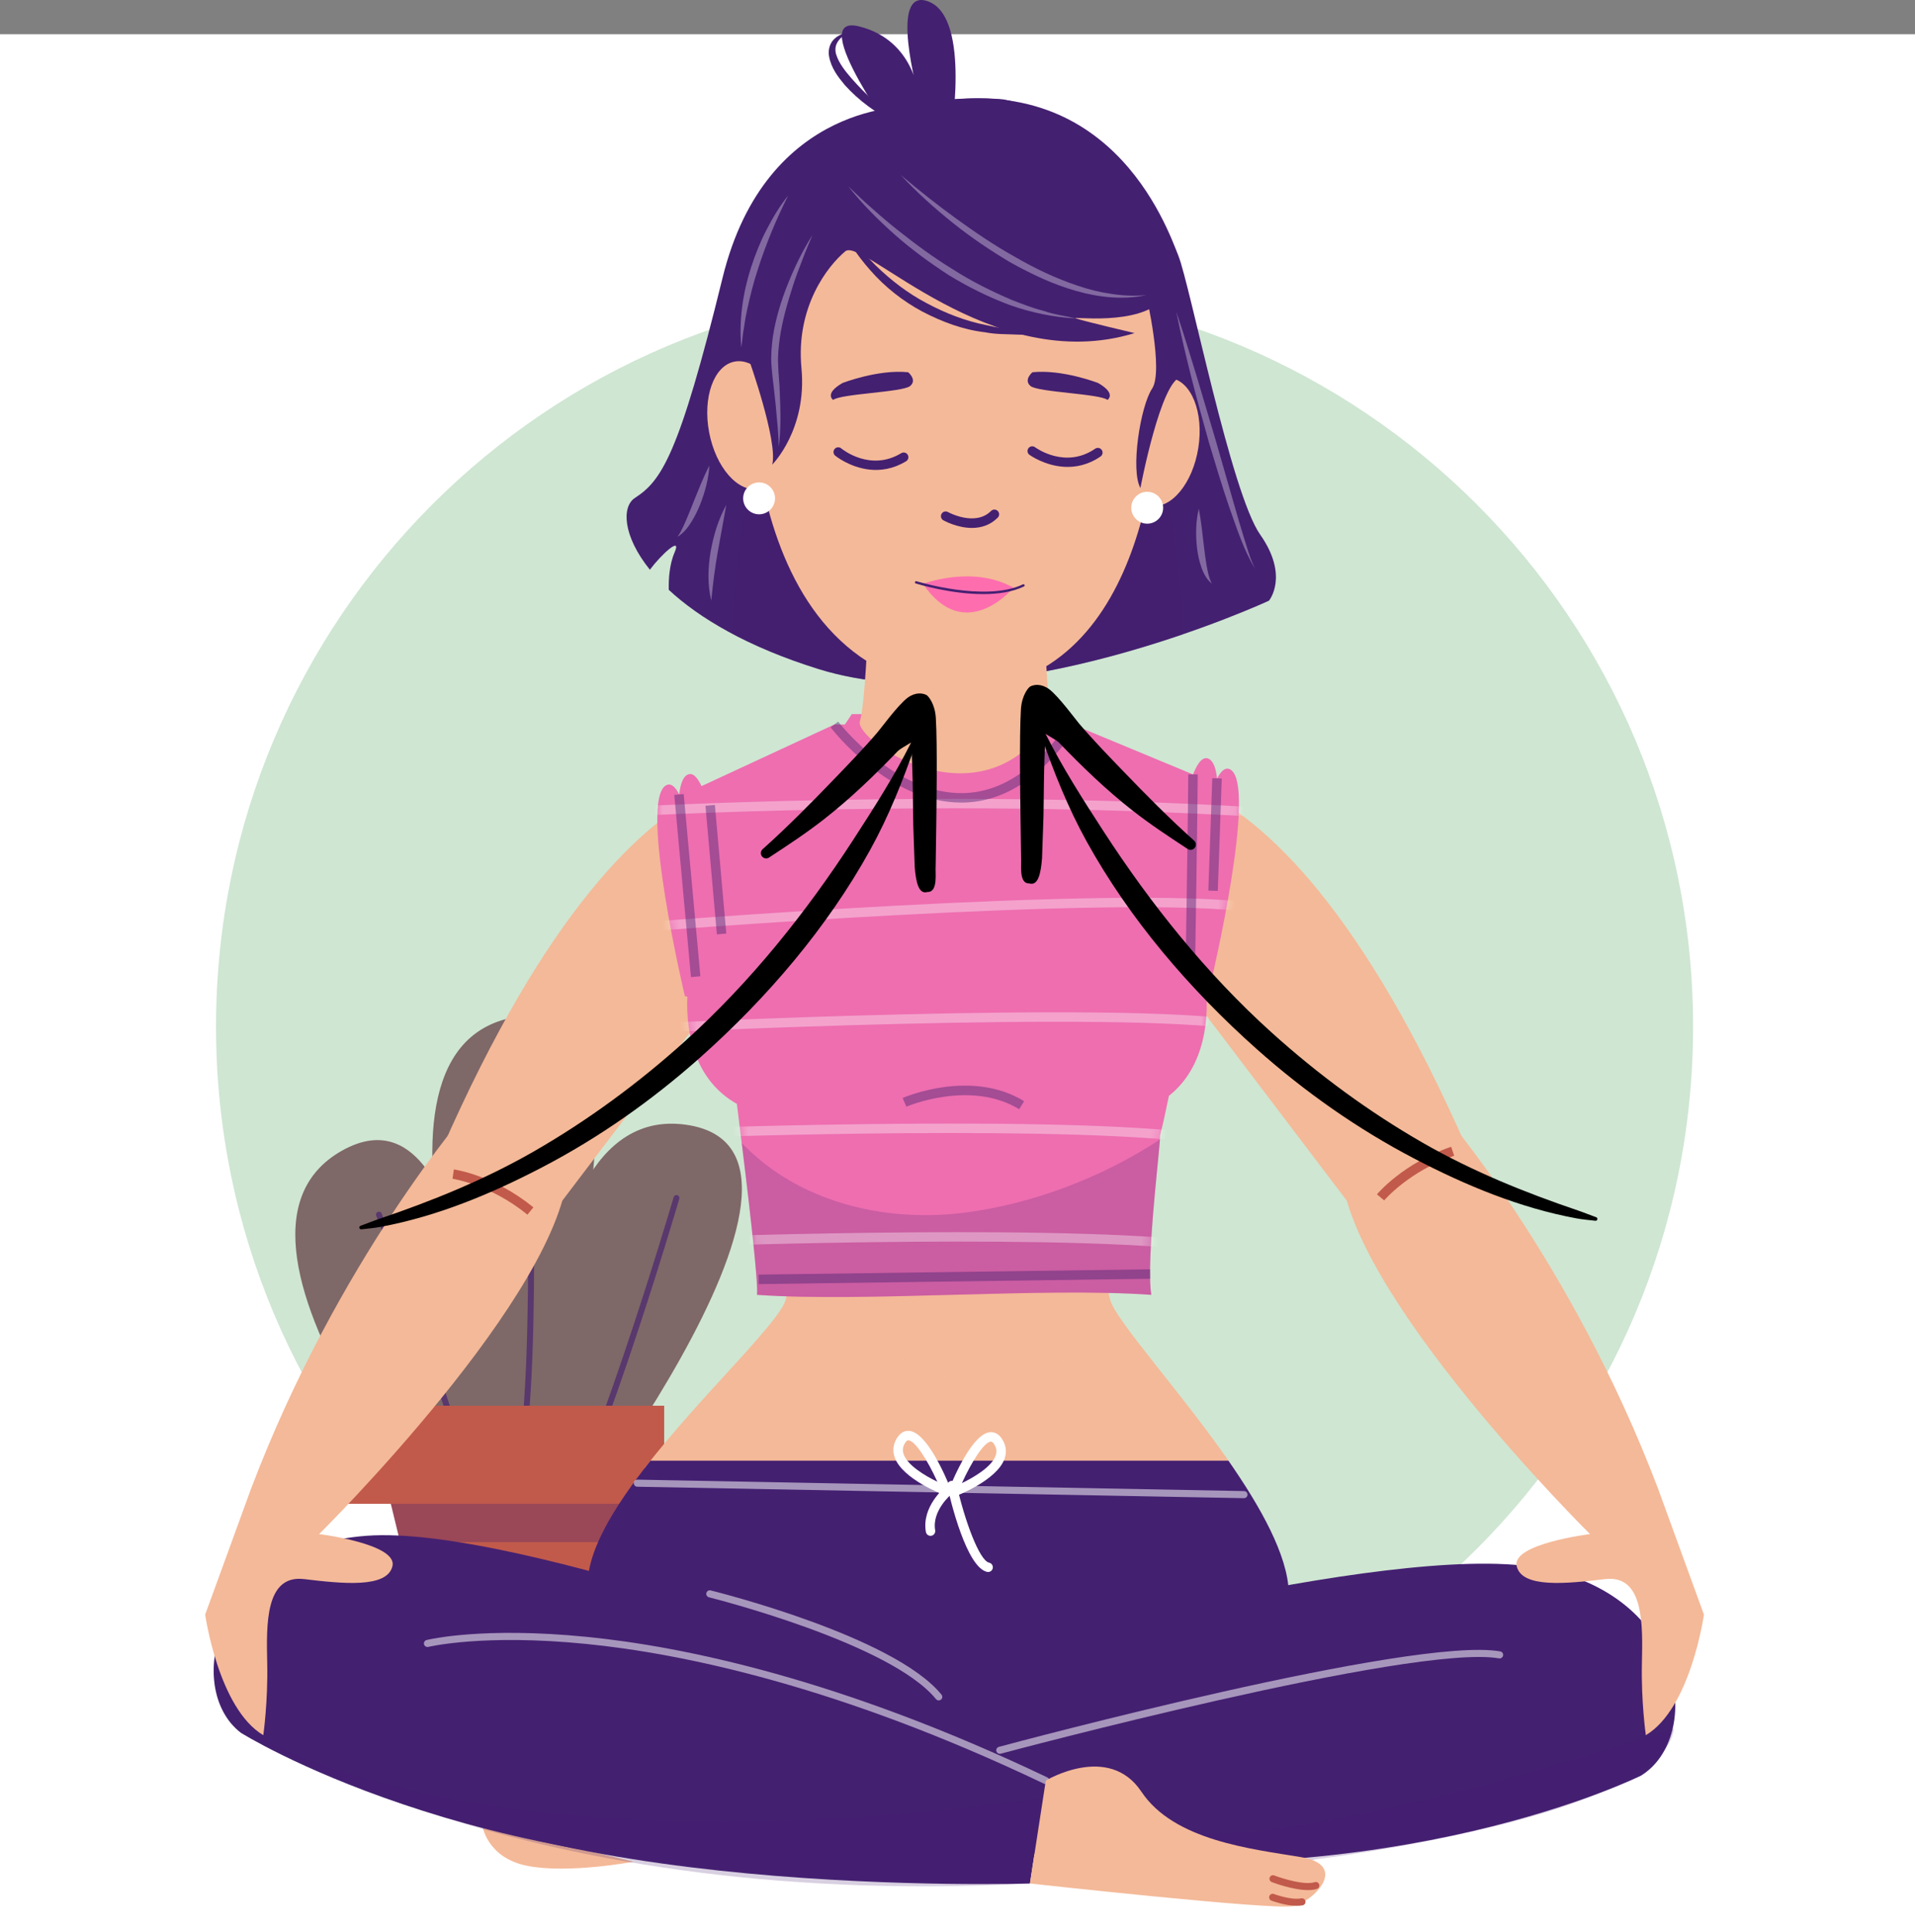 <svg width="224" height="226" viewBox="0 0 224 226" fill="none" xmlns="http://www.w3.org/2000/svg">
<rect x="0" y="0" width="224" height="226" fill="#808080" stroke="none"/>
<path d="M0 4H224V226H0V4Z" fill="white"/>
<path opacity="0.19" d="M111.656 206.464C159.367 206.464 198.043 167.787 198.043 120.077C198.043 72.367 159.367 33.69 111.656 33.69C63.946 33.69 25.269 72.367 25.269 120.077C25.269 167.787 63.946 206.464 111.656 206.464Z" fill="#007C14"/>
<path d="M57.814 186.596C57.814 186.596 20.954 145.283 40.012 134.578C59.07 123.875 57.814 186.596 57.814 186.596Z" fill="#7F6868"/>
<g opacity="0.66">
<path d="M57.744 186.93C57.597 186.899 57.481 186.773 57.472 186.615C56.852 175.681 44.132 142.519 44.004 142.185C43.936 142.008 44.024 141.811 44.2 141.743C44.376 141.677 44.574 141.764 44.641 141.939C45.168 143.306 57.529 175.535 58.155 186.577C58.165 186.765 58.021 186.927 57.833 186.938C57.803 186.938 57.773 186.937 57.744 186.93Z" fill="#442071"/>
</g>
<path d="M62.829 183.7C62.829 183.7 58.599 128.496 80.243 131.552C101.887 134.609 62.829 183.7 62.829 183.7Z" fill="#7F6868"/>
<g opacity="0.66">
<path d="M62.571 183.924C62.472 183.81 62.457 183.64 62.546 183.509C68.688 174.441 78.701 140.363 78.801 140.02C78.854 139.839 79.043 139.735 79.225 139.788C79.406 139.843 79.51 140.032 79.457 140.212C79.046 141.616 69.313 174.735 63.111 183.891C63.005 184.048 62.792 184.088 62.636 183.983C62.612 183.965 62.59 183.946 62.571 183.924Z" fill="#442071"/>
</g>
<path d="M60.279 173.976C60.279 173.976 38.577 123.04 60.059 118.997C81.541 114.954 60.279 173.976 60.279 173.976Z" fill="#7F6868"/>
<g opacity="0.66">
<path d="M60.106 174.27C59.975 174.194 59.907 174.037 59.949 173.885C62.861 163.326 61.422 127.838 61.407 127.48C61.4 127.291 61.546 127.133 61.735 127.125C61.924 127.118 62.082 127.264 62.09 127.452C62.151 128.915 63.548 163.406 60.608 174.066C60.558 174.249 60.37 174.355 60.188 174.305C60.159 174.296 60.132 174.285 60.106 174.27Z" fill="#442071"/>
</g>
<path d="M69.444 193.821H50.081L43.626 167.285H74.463L69.444 193.821Z" fill="#C15A4B"/>
<path opacity="0.31" d="M71.99 180.364L74.463 167.285H43.626L46.807 180.364H71.99Z" fill="#442071"/>
<path d="M77.691 164.416H40.398V175.891H77.691V164.416Z" fill="#C15A4B"/>
<path d="M54.835 129.799C54.835 129.799 39.505 147.372 29.364 174.133L37.329 179.432C37.329 179.432 65.948 151.095 66.462 136.504C66.462 136.504 58.956 125.331 54.835 129.799Z" fill="#F4B998"/>
<path d="M56.401 213.448C56.401 213.448 56.88 217.274 61.663 218.231C66.446 219.187 74.1 217.753 74.1 217.753L56.401 213.448Z" fill="#F4B998"/>
<path d="M80.425 189.096C80.425 189.096 96.958 196.212 107.74 209.827H117.084C117.084 209.827 131.101 188.478 142.242 186.002C142.242 186.002 138.289 166.818 112.412 167.746C112.412 167.746 84.38 164.033 80.425 189.096Z" fill="#442071"/>
<path d="M91.928 151.963C91.254 154.658 81.958 163.211 75.344 171.791H144.343C138.431 163.075 130.474 154.515 129.83 151.963C128.741 147.649 130.541 144.056 130.541 144.056H130.725C130.725 144.056 131.239 142.095 132.049 138.835C117.694 138.694 103.061 135.078 88.846 134.788C89.554 137.889 90.342 140.991 91.225 144.056C91.225 144.056 93.006 147.651 91.928 151.963Z" fill="#F4B998"/>
<path d="M76.089 170.843C71.763 176.3 68.352 181.854 68.781 186.001L113.062 194.144L139.889 189.531C139.889 189.531 150.75 186.189 150.746 186.172C150.594 181.874 147.474 176.286 143.689 170.842H76.089V170.843Z" fill="#442071"/>
<path d="M28.165 202.665C28.165 202.665 55.132 219.624 98.63 218.611C98.63 218.611 108.166 218.514 111.87 208.701C111.87 208.701 115.369 201.845 107.32 196.359C107.32 196.359 60.746 178.308 42.88 179.628C25.014 180.946 21.428 197.478 28.165 202.665Z" fill="#442071"/>
<path d="M191.973 207.67C191.973 207.67 163.353 221.955 120.182 216.774C120.182 216.774 110.705 215.762 108.055 205.643C108.055 205.643 105.297 198.486 113.884 193.799C113.884 193.799 162.127 180.31 179.763 183.336C197.399 186.364 199.223 203.156 191.973 207.67Z" fill="#442071"/>
<path d="M57.113 192.149C57.113 192.149 75.901 186.74 122.326 208.263L120.473 220.298C120.473 220.298 59.479 222.264 39.326 205.004C39.326 205.004 34.2 190.043 57.113 192.149Z" fill="#442071"/>
<path opacity="0.48" d="M112.484 162.766C112.484 163.752 111.884 164.551 111.144 164.551C110.405 164.551 109.805 163.752 109.805 162.766C109.805 161.78 110.405 160.981 111.144 160.981C111.885 160.981 112.484 161.78 112.484 162.766Z" fill="#F4B998"/>
<g opacity="0.53">
<path d="M109.806 198.885C109.686 198.885 109.566 198.833 109.484 198.733C104.108 192.133 83.14 186.875 82.929 186.823C82.707 186.767 82.571 186.542 82.626 186.321C82.682 186.1 82.901 185.966 83.127 186.018C84.001 186.235 104.578 191.397 110.127 198.208C110.272 198.386 110.245 198.647 110.068 198.792C109.99 198.854 109.897 198.885 109.806 198.885Z" fill="white"/>
</g>
<g opacity="0.53">
<path d="M122.326 208.677C122.266 208.677 122.205 208.665 122.149 208.638C98.007 197.122 79.681 193.385 68.559 192.277C56.539 191.077 50.165 192.609 50.101 192.625C49.873 192.673 49.653 192.543 49.6 192.321C49.544 192.099 49.68 191.874 49.903 191.82C50.166 191.755 56.485 190.241 68.642 191.453C79.829 192.567 98.256 196.323 122.505 207.889C122.712 207.989 122.799 208.236 122.701 208.442C122.63 208.59 122.481 208.677 122.326 208.677Z" fill="white"/>
</g>
<g opacity="0.53">
<path d="M116.948 205.132C116.765 205.132 116.597 205.01 116.547 204.826C116.488 204.605 116.62 204.377 116.839 204.317C118.811 203.787 165.25 191.36 175.484 193.152C175.709 193.19 175.861 193.405 175.82 193.631C175.782 193.854 175.569 194.005 175.341 193.967C165.28 192.228 117.536 204.987 117.056 205.118C117.018 205.128 116.983 205.132 116.948 205.132Z" fill="white"/>
</g>
<g opacity="0.53">
<path d="M145.51 175.23C145.508 175.23 145.504 175.23 145.502 175.23L74.54 173.891C74.312 173.886 74.129 173.697 74.134 173.468C74.138 173.24 74.292 173.07 74.556 173.062L145.518 174.401C145.746 174.406 145.929 174.595 145.924 174.824C145.921 175.05 145.736 175.23 145.51 175.23Z" fill="white"/>
</g>
<path d="M110.699 174.922C110.634 174.922 110.568 174.911 110.504 174.887C110.303 174.812 105.578 173.015 104.663 170.481C104.394 169.734 104.461 168.998 104.863 168.295C105.335 167.466 105.922 167.324 106.337 167.357C108.389 167.499 110.586 172.605 111.21 174.166C111.292 174.369 111.245 174.601 111.092 174.757C110.988 174.863 110.845 174.922 110.699 174.922ZM106.247 168.457C106.111 168.457 105.969 168.586 105.824 168.842C105.586 169.256 105.548 169.669 105.705 170.104C106.167 171.386 108.157 172.591 109.645 173.31C108.517 170.832 107.062 168.514 106.261 168.458C106.257 168.457 106.252 168.457 106.247 168.457Z" fill="white"/>
<path d="M111.068 174.912C110.915 174.756 110.869 174.524 110.95 174.321C111.574 172.76 113.771 167.654 115.824 167.512C116.238 167.479 116.826 167.621 117.298 168.45C117.7 169.152 117.768 169.888 117.497 170.636C116.582 173.171 111.857 174.969 111.657 175.042C111.593 175.066 111.528 175.077 111.462 175.077C111.317 175.078 111.173 175.021 111.068 174.912ZM115.901 168.615C115.099 168.671 113.645 170.989 112.517 173.467C114.005 172.749 115.996 171.544 116.458 170.263C116.615 169.828 116.577 169.415 116.339 169C116.193 168.744 116.051 168.615 115.914 168.615C115.91 168.614 115.904 168.614 115.901 168.615Z" fill="white"/>
<path d="M108.843 179.635C108.58 179.635 108.347 179.446 108.301 179.179C107.78 176.228 110.487 173.987 110.602 173.893C110.84 173.701 111.188 173.737 111.378 173.972C111.571 174.209 111.535 174.556 111.3 174.749C111.276 174.768 108.981 176.681 109.388 178.987C109.441 179.287 109.239 179.574 108.939 179.627C108.908 179.633 108.876 179.635 108.843 179.635Z" fill="white"/>
<path d="M115.582 183.866C115.545 183.866 115.505 183.862 115.467 183.854C113.05 183.336 111.166 175.451 110.813 173.875C110.747 173.577 110.934 173.282 111.232 173.215C111.533 173.151 111.825 173.336 111.892 173.634C112.835 177.839 114.558 182.53 115.698 182.773C115.997 182.837 116.187 183.131 116.122 183.428C116.067 183.689 115.838 183.866 115.582 183.866Z" fill="white"/>
<path opacity="0.21" d="M26.574 201.242C26.574 201.242 58.127 223.589 120.473 220.297L121.618 210.282C121.618 210.282 59.724 220.714 26.574 201.242Z" fill="#442071"/>
<path opacity="0.21" d="M153.841 217.469C153.841 217.469 194.641 212.601 195.8 202.169C195.8 202.169 148.741 217.932 135.528 213.76C135.528 213.76 148.51 219.555 153.841 217.469Z" fill="#442071"/>
<path d="M122.326 208.263C122.326 208.263 129.682 203.818 133.508 209.558C137.335 215.297 146.423 216.254 152.164 217.211C157.903 218.167 153.599 222.473 151.207 222.95C148.815 223.429 120.473 220.297 120.473 220.297L122.326 208.263Z" fill="#F4B998"/>
<path d="M153.002 221.071C151.224 221.071 148.877 220.178 148.757 220.131C148.544 220.049 148.438 219.81 148.52 219.596C148.601 219.383 148.838 219.274 149.055 219.358C149.969 219.709 152.594 220.532 153.782 220.143C153.999 220.066 154.233 220.188 154.305 220.405C154.377 220.623 154.26 220.856 154.042 220.928C153.741 221.03 153.384 221.071 153.002 221.071Z" fill="#C15A4B"/>
<path d="M151.692 222.91C150.356 222.91 148.799 222.332 148.72 222.304C148.506 222.223 148.398 221.985 148.478 221.77C148.559 221.556 148.797 221.45 149.012 221.527C149.032 221.535 151.028 222.276 152.212 222.036C152.431 221.994 152.654 222.138 152.7 222.362C152.744 222.586 152.598 222.804 152.374 222.85C152.158 222.892 151.929 222.91 151.692 222.91Z" fill="#C15A4B"/>
<path d="M95.58 91.134C95.58 91.134 73.936 79.837 49.363 139.878C49.363 139.878 54.946 149.362 60.482 147.408L90.025 108.479C90.027 108.48 103.904 93.928 95.58 91.134Z" fill="#F4B998"/>
<path opacity="0.48" d="M91.927 151.963C91.648 153.082 89.87 155.221 87.426 157.942C90.821 158.27 94.219 158.595 97.635 158.653C105.951 158.794 114.268 158.94 122.582 159.134C126.734 159.232 130.886 159.345 135.038 159.474C132.265 155.97 130.148 153.227 129.828 151.963C128.739 147.649 130.539 144.056 130.539 144.056H130.723C130.723 144.056 131.237 142.095 132.047 138.835C117.692 138.694 103.059 135.078 88.845 134.788C89.552 137.889 90.34 140.991 91.223 144.056C91.223 144.056 93.005 147.651 91.927 151.963Z" fill="#F4B998"/>
<path d="M29.363 174.132L24 188.845C24 188.845 25.543 199.828 30.797 202.95C30.797 202.95 31.357 199.049 31.256 194.515C31.154 189.981 31.023 184.151 35.572 184.696C40.121 185.242 45.317 185.774 45.907 183.168C46.496 180.562 37.327 179.429 37.327 179.429C37.327 179.429 33 169.178 29.363 174.132Z" fill="#F4B998"/>
<path d="M168.478 129.799C168.478 129.799 183.809 147.372 193.95 174.133L185.985 179.432C185.985 179.432 157.366 151.095 156.852 136.504C156.852 136.504 164.357 125.331 168.478 129.799Z" fill="#F4B998"/>
<path d="M127.733 91.134C127.733 91.134 149.377 79.837 173.95 139.878C173.95 139.878 168.366 149.362 162.83 147.408L133.288 108.479C133.288 108.479 119.41 93.928 127.733 91.134Z" fill="#F4B998"/>
<path opacity="0.33" d="M95.58 91.134C95.58 91.134 85.076 85.66 70.398 102.627C73.114 109.592 75.968 116.505 78.639 123.484L90.027 108.48C90.027 108.48 103.904 93.928 95.58 91.134Z" fill="#F4B998"/>
<path opacity="0.33" d="M154.441 104.452C138.969 85.272 127.732 91.134 127.732 91.134C119.409 93.928 133.286 108.48 133.286 108.48L141.968 119.92C146.594 115.145 150.686 109.925 154.441 104.452Z" fill="#F4B998"/>
<path d="M193.95 174.132L199.312 188.845C199.312 188.845 197.769 199.828 192.515 202.95C192.515 202.95 191.955 199.049 192.057 194.515C192.159 189.981 192.289 184.151 187.74 184.696C183.192 185.242 177.996 185.774 177.406 183.168C176.816 180.562 185.986 179.429 185.986 179.429C185.986 179.429 190.312 169.178 193.95 174.132Z" fill="#F4B998"/>
<path d="M143.886 89.988C143.341 89.704 142.832 90.145 142.362 91.056C142.23 89.865 141.933 89.035 141.408 88.762C140.729 88.409 140.109 89.169 139.548 90.577L125.48 84.737H124.589C124.189 84.063 123.929 83.63 123.86 83.527H99.635C99.566 83.631 99.277 84.063 98.828 84.737H97.597L82.057 91.948C81.552 90.858 81 90.311 80.404 90.62C79.88 90.893 79.582 91.723 79.45 92.914C78.98 92.002 78.472 91.562 77.926 91.846C74.667 93.541 80.11 116.509 80.11 116.509C80.11 116.509 80.222 116.551 80.397 116.569C80.219 120.936 81.321 126.374 86.195 129.114C87.597 140.276 88.715 150.004 88.549 151.449C101.25 152.341 121.973 150.537 134.673 151.449C133.981 147.507 135.878 132.85 135.676 132.898C136.043 131.418 136.394 129.833 136.728 128.175C141.043 124.765 141.516 118.832 140.984 114.689C141.412 114.769 141.702 114.651 141.702 114.651C141.702 114.651 147.144 91.684 143.886 89.988Z" fill="#EE6EB0"/>
<path opacity="0.21" d="M135.68 133.281C128.694 137.875 120.502 140.853 112.905 141.828C105.433 142.79 97.386 141.471 91.027 137.25C89.438 136.196 88.03 135 86.763 133.694C87.884 142.833 88.691 150.206 88.55 151.449C101.25 152.341 121.973 150.537 134.674 151.449C134.049 147.892 135.534 135.597 135.68 133.281Z" fill="#442071"/>
<path d="M147.407 62.532C143.99 57.668 139.206 33.348 137.838 29.914C136.471 26.48 129.635 7.024 106.737 12.46C106.737 12.46 89.648 11.602 84.521 32.488C79.395 53.376 77.344 56.237 74.268 58.24C72.717 59.249 72.821 62.659 76.016 66.635C77.35 64.854 79.77 62.639 78.917 64.589C78.283 66.038 78.197 67.811 78.229 68.991C81.742 72.252 87.357 75.646 95.8 78.269C116.99 84.85 148.432 70.258 148.432 70.258C148.432 70.258 150.825 67.397 147.407 62.532Z" fill="#442071"/>
<path opacity="0.37" d="M133.378 47.342C130.738 39.929 127.216 32.811 123.347 25.968C121.74 23.128 120.034 20.343 117.6 18.126C115.733 16.424 113.546 15.905 111.356 15.053C98.361 21.079 92.085 40.064 88.807 52.657C86.983 59.665 85.864 66.867 85.569 74.086C88.389 75.591 91.769 77.019 95.799 78.272C109.439 82.508 127.318 77.972 138.333 74.201C138.232 65.265 136.604 56.4 133.378 47.342Z" fill="#442071"/>
<path d="M101.531 73.221C101.531 73.221 101.213 82.248 100.578 84.388C99.943 86.526 114.551 96.885 122.808 84.388L122.173 74.552C122.173 74.552 106.614 62.054 101.531 73.221Z" fill="#F4B998"/>
<path opacity="0.48" d="M111.945 88.364C118.795 88.528 121.055 80.845 121.8 73.041C116.982 70.108 105.916 64.64 101.582 73.124C102.669 79.418 105.023 88.197 111.945 88.364Z" fill="#F4B998"/>
<path d="M135.928 38.86C135.928 25.176 125.196 14.084 111.957 14.084C98.717 14.084 87.985 25.176 87.985 38.86C87.985 39.11 87.996 39.357 88.003 39.605C87.975 39.663 87.939 39.72 87.912 39.779C87.912 39.779 85.012 78.651 112.098 80.778V80.862C112.347 80.855 112.588 80.837 112.833 80.823C113.099 80.838 113.363 80.855 113.635 80.862V80.764C134.623 78.846 135.825 50.487 135.718 42.101C135.851 41.04 135.928 39.96 135.928 38.86Z" fill="#F4B998"/>
<path d="M91.728 48.904C92.507 53.016 91.173 56.72 88.749 57.18C86.325 57.64 83.728 54.679 82.949 50.569C82.17 46.458 83.504 42.753 85.928 42.293C88.352 41.833 90.949 44.793 91.728 48.904Z" fill="#F4B998"/>
<path opacity="0.48" d="M90.294 50.93C90.82 53.698 90.2 56.141 88.912 56.385C87.624 56.63 86.154 54.583 85.629 51.815C85.104 49.047 85.723 46.604 87.011 46.361C88.299 46.115 89.769 48.162 90.294 50.93Z" fill="#F4B998"/>
<path d="M140.168 52.391C139.514 56.525 137.009 59.563 134.572 59.178C132.135 58.793 130.688 55.13 131.341 50.998C131.994 46.865 134.499 43.826 136.937 44.211C139.374 44.596 140.821 48.258 140.168 52.391Z" fill="#F4B998"/>
<path opacity="0.48" d="M138.41 54.124C137.641 56.85 135.961 58.763 134.658 58.395C133.355 58.027 132.922 55.518 133.692 52.792C134.462 50.065 136.142 48.154 137.445 48.522C138.748 48.889 139.18 51.397 138.41 54.124Z" fill="#F4B998"/>
<path d="M87.597 42.038C87.597 42.038 91.014 51.608 90.331 54.342C90.331 54.342 94.432 50.24 93.748 43.063C93.064 35.886 96.824 31.102 98.875 29.392C100.927 27.683 115.964 44.089 132.711 38.961C132.711 38.961 126.901 37.594 125.875 37.253C124.85 36.912 133.395 38.279 136.128 34.861C138.862 31.443 132.369 14.355 117.332 11.621C117.332 11.621 83.154 7.861 87.597 42.038Z" fill="#442071"/>
<path d="M134.078 34.519C134.078 34.519 136.129 43.405 134.762 45.456C133.395 47.506 132.217 54.976 133.395 57.077C133.395 57.077 135.787 44.432 138.18 44.09C140.572 43.747 136.47 25.976 134.078 34.519Z" fill="#442071"/>
<path d="M97.774 25.132C98.427 26.226 99.13 27.275 99.93 28.25C100.314 28.747 100.729 29.22 101.131 29.7C101.567 30.151 101.985 30.617 102.434 31.052C104.223 32.792 106.212 34.321 108.411 35.47C110.591 36.633 112.928 37.552 115.38 38.029C117.817 38.616 120.338 38.69 122.888 38.782C122.258 38.864 121.626 38.937 120.989 38.996C120.353 39.037 119.713 39.178 119.074 39.138C117.796 39.075 116.497 39.121 115.228 38.865C112.654 38.572 110.178 37.639 107.884 36.441C105.595 35.213 103.525 33.58 101.822 31.637C100.106 29.71 98.674 27.522 97.774 25.132Z" fill="#442071"/>
<path d="M105.419 17.037C105.419 17.037 93.933 1.448 100.497 3.09C107.06 4.73 107.47 11.294 107.47 11.294C107.47 11.294 103.778 -1.834 108.701 0.218C113.623 2.269 111.162 16.216 111.162 16.216C111.162 16.216 106.649 20.319 105.419 17.037Z" fill="#442071"/>
<path d="M104.695 14.316C103.574 13.809 102.538 13.156 101.555 12.427C100.569 11.701 99.652 10.877 98.819 9.95C98.028 9.001 97.221 7.966 96.978 6.596C96.844 5.927 97.032 5.122 97.517 4.627C98 4.132 98.613 3.903 99.212 3.789C98.7 4.127 98.211 4.489 97.95 4.955C97.678 5.41 97.665 5.916 97.822 6.416C98.146 7.419 98.889 8.352 99.649 9.221C101.197 10.979 102.987 12.566 104.695 14.316Z" fill="#442071"/>
<path d="M90.657 58.289C90.657 59.319 89.823 60.154 88.793 60.154C87.764 60.154 86.928 59.32 86.928 58.289C86.928 57.26 87.763 56.425 88.793 56.425C89.823 56.425 90.657 57.259 90.657 58.289Z" fill="white"/>
<path d="M134.191 61.251C135.221 61.251 136.056 60.416 136.056 59.386C136.056 58.357 135.221 57.522 134.191 57.522C133.161 57.522 132.327 58.357 132.327 59.386C132.327 60.416 133.161 61.251 134.191 61.251Z" fill="white"/>
<path opacity="0.33" d="M99.21 21.774C100.151 22.691 101.096 23.597 102.092 24.448C103.064 25.323 104.063 26.165 105.088 26.974C107.13 28.598 109.232 30.143 111.452 31.503C113.644 32.909 115.977 34.067 118.366 35.09C119.579 35.554 120.79 36.041 122.055 36.355C123.291 36.798 124.592 36.941 125.875 37.252C123.251 37.105 120.636 36.573 118.138 35.684C115.656 34.766 113.276 33.578 111.015 32.204C108.797 30.765 106.657 29.207 104.679 27.46C102.708 25.71 100.834 23.844 99.21 21.774Z" fill="white"/>
<path opacity="0.33" d="M105.352 20.457C107.446 22.235 109.596 23.933 111.808 25.541C114.021 27.143 116.281 28.682 118.66 30.009C121.01 31.381 123.475 32.556 126.05 33.413C127.332 33.856 128.655 34.185 129.998 34.372C131.34 34.59 132.709 34.634 134.079 34.519C131.377 35.097 128.522 34.785 125.863 34.022C123.184 33.271 120.667 32.064 118.249 30.727C115.868 29.319 113.574 27.771 111.424 26.046C109.275 24.319 107.213 22.484 105.352 20.457Z" fill="white"/>
<path opacity="0.33" d="M92.193 22.869C91.49 24.28 90.833 25.696 90.24 27.136C89.656 28.58 89.108 30.033 88.645 31.514C88.153 32.986 87.778 34.491 87.444 36.007L87.204 37.149L87.029 38.304C86.862 39.072 86.847 39.853 86.71 40.635C86.417 37.492 86.887 34.275 87.856 31.263C88.349 29.756 88.931 28.276 89.664 26.871C90.387 25.464 91.2 24.099 92.193 22.869Z" fill="white"/>
<path opacity="0.33" d="M95.043 27.476C94.626 28.46 94.204 29.438 93.837 30.437C93.444 31.424 93.076 32.42 92.751 33.429C92.103 35.443 91.509 37.477 91.213 39.551C91.076 40.585 90.958 41.629 91.022 42.659C91.04 43.689 91.186 44.78 91.209 45.842C91.301 47.977 91.368 50.129 91.097 52.258C91.067 51.189 90.992 50.128 90.885 49.068C90.802 48.007 90.696 46.948 90.574 45.891C90.457 44.825 90.313 43.799 90.24 42.699C90.15 41.598 90.266 40.508 90.395 39.429C90.725 37.279 91.358 35.204 92.158 33.211C92.955 31.217 93.899 29.285 95.043 27.476Z" fill="white"/>
<path opacity="0.33" d="M82.981 54.452C82.885 56.02 82.472 57.522 81.911 58.972C81.62 59.692 81.282 60.401 80.861 61.066C80.45 61.727 79.932 62.375 79.252 62.786C79.701 62.145 79.983 61.452 80.289 60.763C80.578 60.068 80.872 59.374 81.141 58.667C81.713 57.261 82.258 55.841 82.981 54.452Z" fill="white"/>
<path opacity="0.33" d="M84.956 59.057L83.942 64.638C83.615 66.489 83.388 68.326 83.201 70.242C82.731 68.365 82.812 66.388 83.126 64.498C83.469 62.608 84.019 60.746 84.956 59.057Z" fill="white"/>
<path opacity="0.33" d="M137.591 36.468C138.434 38.956 139.202 41.463 139.966 43.97L142.202 51.506L144.371 59.057C144.723 60.318 145.1 61.572 145.485 62.822C145.88 64.068 146.219 65.339 146.801 66.514C145.43 64.256 144.648 61.712 143.762 59.25C142.912 56.765 142.164 54.248 141.406 51.737C140.707 49.208 139.99 46.686 139.353 44.14C138.717 41.595 138.104 39.044 137.591 36.468Z" fill="white"/>
<path opacity="0.33" d="M140.223 59.495C140.517 61.005 140.651 62.487 140.833 63.959C140.91 64.696 141.02 65.422 141.138 66.146C141.275 66.866 141.4 67.587 141.758 68.267C141.139 67.786 140.757 67.038 140.513 66.312C140.256 65.578 140.105 64.816 140.011 64.056C139.849 62.533 139.866 60.997 140.223 59.495Z" fill="white"/>
<path d="M98.553 44.796C98.553 44.796 102.72 43.178 106.229 43.538C106.229 43.538 107.326 44.436 106.449 45.156C105.572 45.876 98.334 46.055 97.457 46.775C97.457 46.775 96.36 46.055 98.553 44.796Z" fill="#442071"/>
<path d="M128.446 44.796C128.446 44.796 124.279 43.178 120.77 43.538C120.77 43.538 119.673 44.436 120.55 45.156C121.427 45.876 128.665 46.055 129.542 46.775C129.542 46.775 130.639 46.055 128.446 44.796Z" fill="#442071"/>
<path d="M101.716 54.926C99.381 54.673 97.719 53.316 97.693 53.294C97.459 53.1 97.428 52.752 97.623 52.518C97.816 52.282 98.165 52.25 98.401 52.445C98.538 52.559 101.802 55.196 105.416 53.005C105.677 52.847 106.017 52.929 106.176 53.19C106.333 53.451 106.251 53.791 105.99 53.949C104.468 54.87 102.991 55.063 101.716 54.926Z" fill="#442071"/>
<path d="M124.517 54.602C122.172 54.478 120.438 53.213 120.411 53.194C120.166 53.012 120.116 52.667 120.299 52.423C120.479 52.178 120.825 52.125 121.071 52.309C121.213 52.414 124.618 54.87 128.105 52.483C128.357 52.312 128.701 52.374 128.874 52.627C129.045 52.878 128.982 53.222 128.729 53.395C127.263 54.398 125.798 54.67 124.517 54.602Z" fill="#442071"/>
<path d="M113.688 61.748C111.962 61.748 110.442 60.91 110.344 60.855C110.079 60.705 109.985 60.369 110.133 60.103C110.282 59.836 110.618 59.741 110.884 59.891C110.917 59.909 114.06 61.63 115.926 59.763C116.142 59.547 116.491 59.547 116.707 59.763C116.923 59.98 116.923 60.328 116.707 60.544C115.796 61.457 114.706 61.748 113.688 61.748Z" fill="#442071"/>
<path d="M107.964 68.291C107.964 68.291 113.795 66.049 118.548 68.74C118.548 68.74 112.898 75.557 107.964 68.291Z" fill="#FE6EAF"/>
<path d="M115.003 69.489C111.179 69.489 107.347 68.316 107.117 68.245C107.043 68.222 107.004 68.145 107.026 68.072C107.049 67.998 107.126 67.959 107.198 67.981C107.278 68.005 115.269 70.451 119.655 68.347C119.719 68.314 119.805 68.342 119.838 68.411C119.871 68.48 119.843 68.563 119.773 68.596C118.396 69.257 116.7 69.489 115.003 69.489Z" fill="#442071"/>
<path opacity="0.48" d="M103.75 56.184C103.75 56.728 102.606 57.171 101.194 57.171C99.782 57.171 98.638 56.729 98.638 56.184C98.638 55.638 99.782 55.198 101.194 55.198C102.606 55.198 103.75 55.639 103.75 56.184Z" fill="#F4B998"/>
<path opacity="0.48" d="M127.696 56.184C127.696 56.728 126.552 57.171 125.14 57.171C123.729 57.171 122.584 56.729 122.584 56.184C122.584 55.638 123.729 55.198 125.14 55.198C126.552 55.198 127.696 55.639 127.696 56.184Z" fill="#F4B998"/>
<mask id="mask0_378_73" style="mask-type:luminance" maskUnits="userSpaceOnUse" x="76" y="83" width="69" height="69">
<path d="M143.886 89.988C143.341 89.704 142.832 90.145 142.362 91.056C142.23 89.865 141.933 89.035 141.408 88.762C140.729 88.409 140.109 89.169 139.548 90.577L125.48 84.737H124.589C124.189 84.063 123.929 83.63 123.86 83.527H99.635C99.566 83.631 99.277 84.063 98.828 84.737H97.597L82.057 91.948C81.552 90.858 81 90.311 80.404 90.62C79.88 90.893 79.582 91.723 79.45 92.914C78.98 92.002 78.472 91.562 77.926 91.846C74.667 93.541 80.11 116.509 80.11 116.509C80.11 116.509 80.222 116.551 80.397 116.569C80.219 120.936 81.321 126.374 86.195 129.114C87.597 140.276 88.715 150.004 88.549 151.449C101.25 152.341 121.973 150.537 134.673 151.449C133.981 147.507 135.878 132.85 135.676 132.898C136.043 131.418 136.394 129.833 136.728 128.175C141.043 124.765 141.516 118.832 140.984 114.689C141.412 114.769 141.702 114.651 141.702 114.651C141.702 114.651 147.144 91.684 143.886 89.988Z" fill="white"/>
</mask>
<g mask="url(#mask0_378_73)">
<g opacity="0.61">
<g opacity="0.58">
<path d="M149.88 95.727C112.325 93.188 72.751 95.516 72.356 95.539L72.289 94.436C72.686 94.413 112.33 92.081 149.956 94.624L149.88 95.727Z" fill="white"/>
</g>
<g opacity="0.58">
<path d="M73.762 109.094L73.671 107.994C74.248 107.946 131.404 103.334 146.99 105.658L146.828 106.75C131.358 104.453 74.335 109.05 73.762 109.094Z" fill="white"/>
</g>
<g opacity="0.58">
<path d="M76.418 120.793L76.364 119.691C76.905 119.662 130.734 117.039 145.325 119.361L145.152 120.454C130.67 118.148 76.959 120.767 76.418 120.793Z" fill="white"/>
</g>
<g opacity="0.58">
<path d="M141.819 133.92C126.798 131.401 81.177 133.043 80.718 133.06L80.677 131.955C81.139 131.938 126.873 130.292 142.003 132.829L141.819 133.92Z" fill="white"/>
</g>
<g opacity="0.58">
<path d="M142.823 146.619C127.801 144.101 82.179 145.743 81.721 145.761L81.681 144.656C82.141 144.639 127.874 142.991 143.006 145.529L142.823 146.619Z" fill="white"/>
</g>
</g>
</g>
<g opacity="0.66">
<g opacity="0.66">
<path d="M112.436 93.87C104.006 93.87 97.44 85.437 97.16 85.073L98.036 84.4C98.103 84.486 104.688 93.013 112.78 92.76C117.25 92.626 121.369 89.822 125.023 84.427L125.937 85.047C122.073 90.755 117.654 93.722 112.808 93.865C112.684 93.869 112.56 93.87 112.436 93.87Z" fill="#442071"/>
</g>
<g opacity="0.66">
<path d="M79.971 92.872L78.871 92.973L80.823 114.284L81.923 114.183L79.971 92.872Z" fill="#442071"/>
</g>
<g opacity="0.66">
<path d="M83.62 94.15L82.519 94.248L83.856 109.287L84.956 109.189L83.62 94.15Z" fill="#442071"/>
</g>
<g opacity="0.66">
<path d="M139.774 114.235L138.669 114.218C138.673 114.001 139.003 92.478 138.995 90.582L140.1 90.576C140.109 92.484 139.789 113.348 139.774 114.235Z" fill="#442071"/>
</g>
<g opacity="0.66">
<path d="M141.803 91.021L141.342 104.164L142.447 104.203L142.909 91.059L141.803 91.021Z" fill="#442071"/>
</g>
<g opacity="0.66">
<path d="M119.216 129.737C113.511 126.249 106.097 129.405 106.021 129.439L105.581 128.425C105.904 128.284 113.604 125.012 119.791 128.794L119.216 129.737Z" fill="#442071"/>
</g>
<g opacity="0.66">
<path d="M134.524 148.462L88.735 149.085L88.75 150.19L134.539 149.567L134.524 148.462Z" fill="#442071"/>
</g>
</g>
<path d="M61.693 142.07C57.352 138.527 52.977 137.878 52.935 137.873L53.088 136.778C53.279 136.805 57.809 137.479 62.392 141.214L61.693 142.07Z" fill="#C15A4B"/>
<path d="M170.098 135.176C164.798 136.995 161.939 140.369 161.912 140.402L161.062 139.695C161.187 139.546 164.147 136.054 169.739 134.13L170.098 135.176Z" fill="#C15A4B"/>
<path fill-rule="evenodd" clip-rule="evenodd" d="M42.293 143.78C43.042 143.697 43.782 143.634 44.524 143.496C51.096 142.276 57.406 139.666 63.435 136.521C70.035 133.079 76.246 128.719 81.88 123.705C89.777 116.677 96.772 108.471 101.773 99.427C103.979 95.438 105.637 91.252 107.088 87.061C107.148 86.919 107.081 86.757 106.94 86.697C106.799 86.637 106.636 86.704 106.576 86.845C104.619 90.752 102.238 94.473 99.794 98.241C94.302 106.707 87.809 114.849 80.142 121.765C74.676 126.697 68.73 131.065 62.429 134.682C56.638 138.006 50.504 140.482 44.287 142.588C43.579 142.828 42.903 143.113 42.198 143.362C42.083 143.389 42.011 143.504 42.037 143.619C42.063 143.734 42.178 143.806 42.293 143.78Z" fill="black"/>
<path fill-rule="evenodd" clip-rule="evenodd" d="M106.576 86.844C106.813 90.441 106.785 95.22 106.828 96.564L106.994 101.387C107.136 103.186 107.457 104.649 108.5 104.325C109.773 104.37 109.369 101.934 109.446 101.328L109.516 96.532C109.53 94.969 109.666 87.163 109.465 83.962C109.36 82.287 108.571 81.397 108.381 81.297C107.923 81.055 107.08 80.938 106.166 81.609C105.063 82.418 102.949 85.312 102.642 85.653C100.986 87.59 99.224 89.408 97.467 91.232C94.8 94.001 92.118 96.716 89.238 99.294C88.969 99.505 88.921 99.894 89.13 100.164C89.341 100.433 89.731 100.482 90 100.271C92.192 98.835 94.354 97.411 96.407 95.803C99.491 93.386 102.312 90.665 105.045 87.824C105.18 87.677 105.942 87.214 106.576 86.844Z" fill="black"/>
<path fill-rule="evenodd" clip-rule="evenodd" d="M186.59 142.78C185.841 142.697 185.102 142.634 184.36 142.496C177.788 141.276 171.478 138.666 165.448 135.521C158.848 132.079 152.637 127.719 147.004 122.705C139.107 115.677 132.112 107.471 127.111 98.427C124.905 94.438 123.246 90.252 121.796 86.061C121.736 85.919 121.802 85.757 121.944 85.697C122.085 85.637 122.248 85.704 122.307 85.845C124.265 89.752 126.646 93.473 129.089 97.241C134.582 105.707 141.075 113.849 148.741 120.765C154.208 125.697 160.154 130.065 166.455 133.682C172.245 137.006 178.38 139.482 184.596 141.588C185.305 141.828 185.981 142.113 186.686 142.362C186.801 142.389 186.873 142.504 186.847 142.619C186.82 142.734 186.705 142.806 186.59 142.78Z" fill="black"/>
<path fill-rule="evenodd" clip-rule="evenodd" d="M122.308 85.844C122.071 89.441 122.099 94.22 122.055 95.564L121.889 100.387C121.748 102.186 121.427 103.649 120.384 103.325C119.11 103.37 119.515 100.934 119.437 100.328L119.368 95.532C119.354 93.969 119.218 86.163 119.418 82.962C119.524 81.287 120.313 80.397 120.503 80.297C120.961 80.055 121.803 79.938 122.718 80.609C123.821 81.418 125.935 84.312 126.242 84.653C127.897 86.59 129.659 88.408 131.417 90.232C134.083 93.001 136.766 95.716 139.645 98.294C139.915 98.505 139.963 98.894 139.753 99.163C139.543 99.433 139.153 99.482 138.884 99.271C136.692 97.835 134.53 96.411 132.477 94.803C129.393 92.386 126.572 89.665 123.839 86.824C123.704 86.677 122.942 86.214 122.308 85.844Z" fill="black"/>
</svg>
